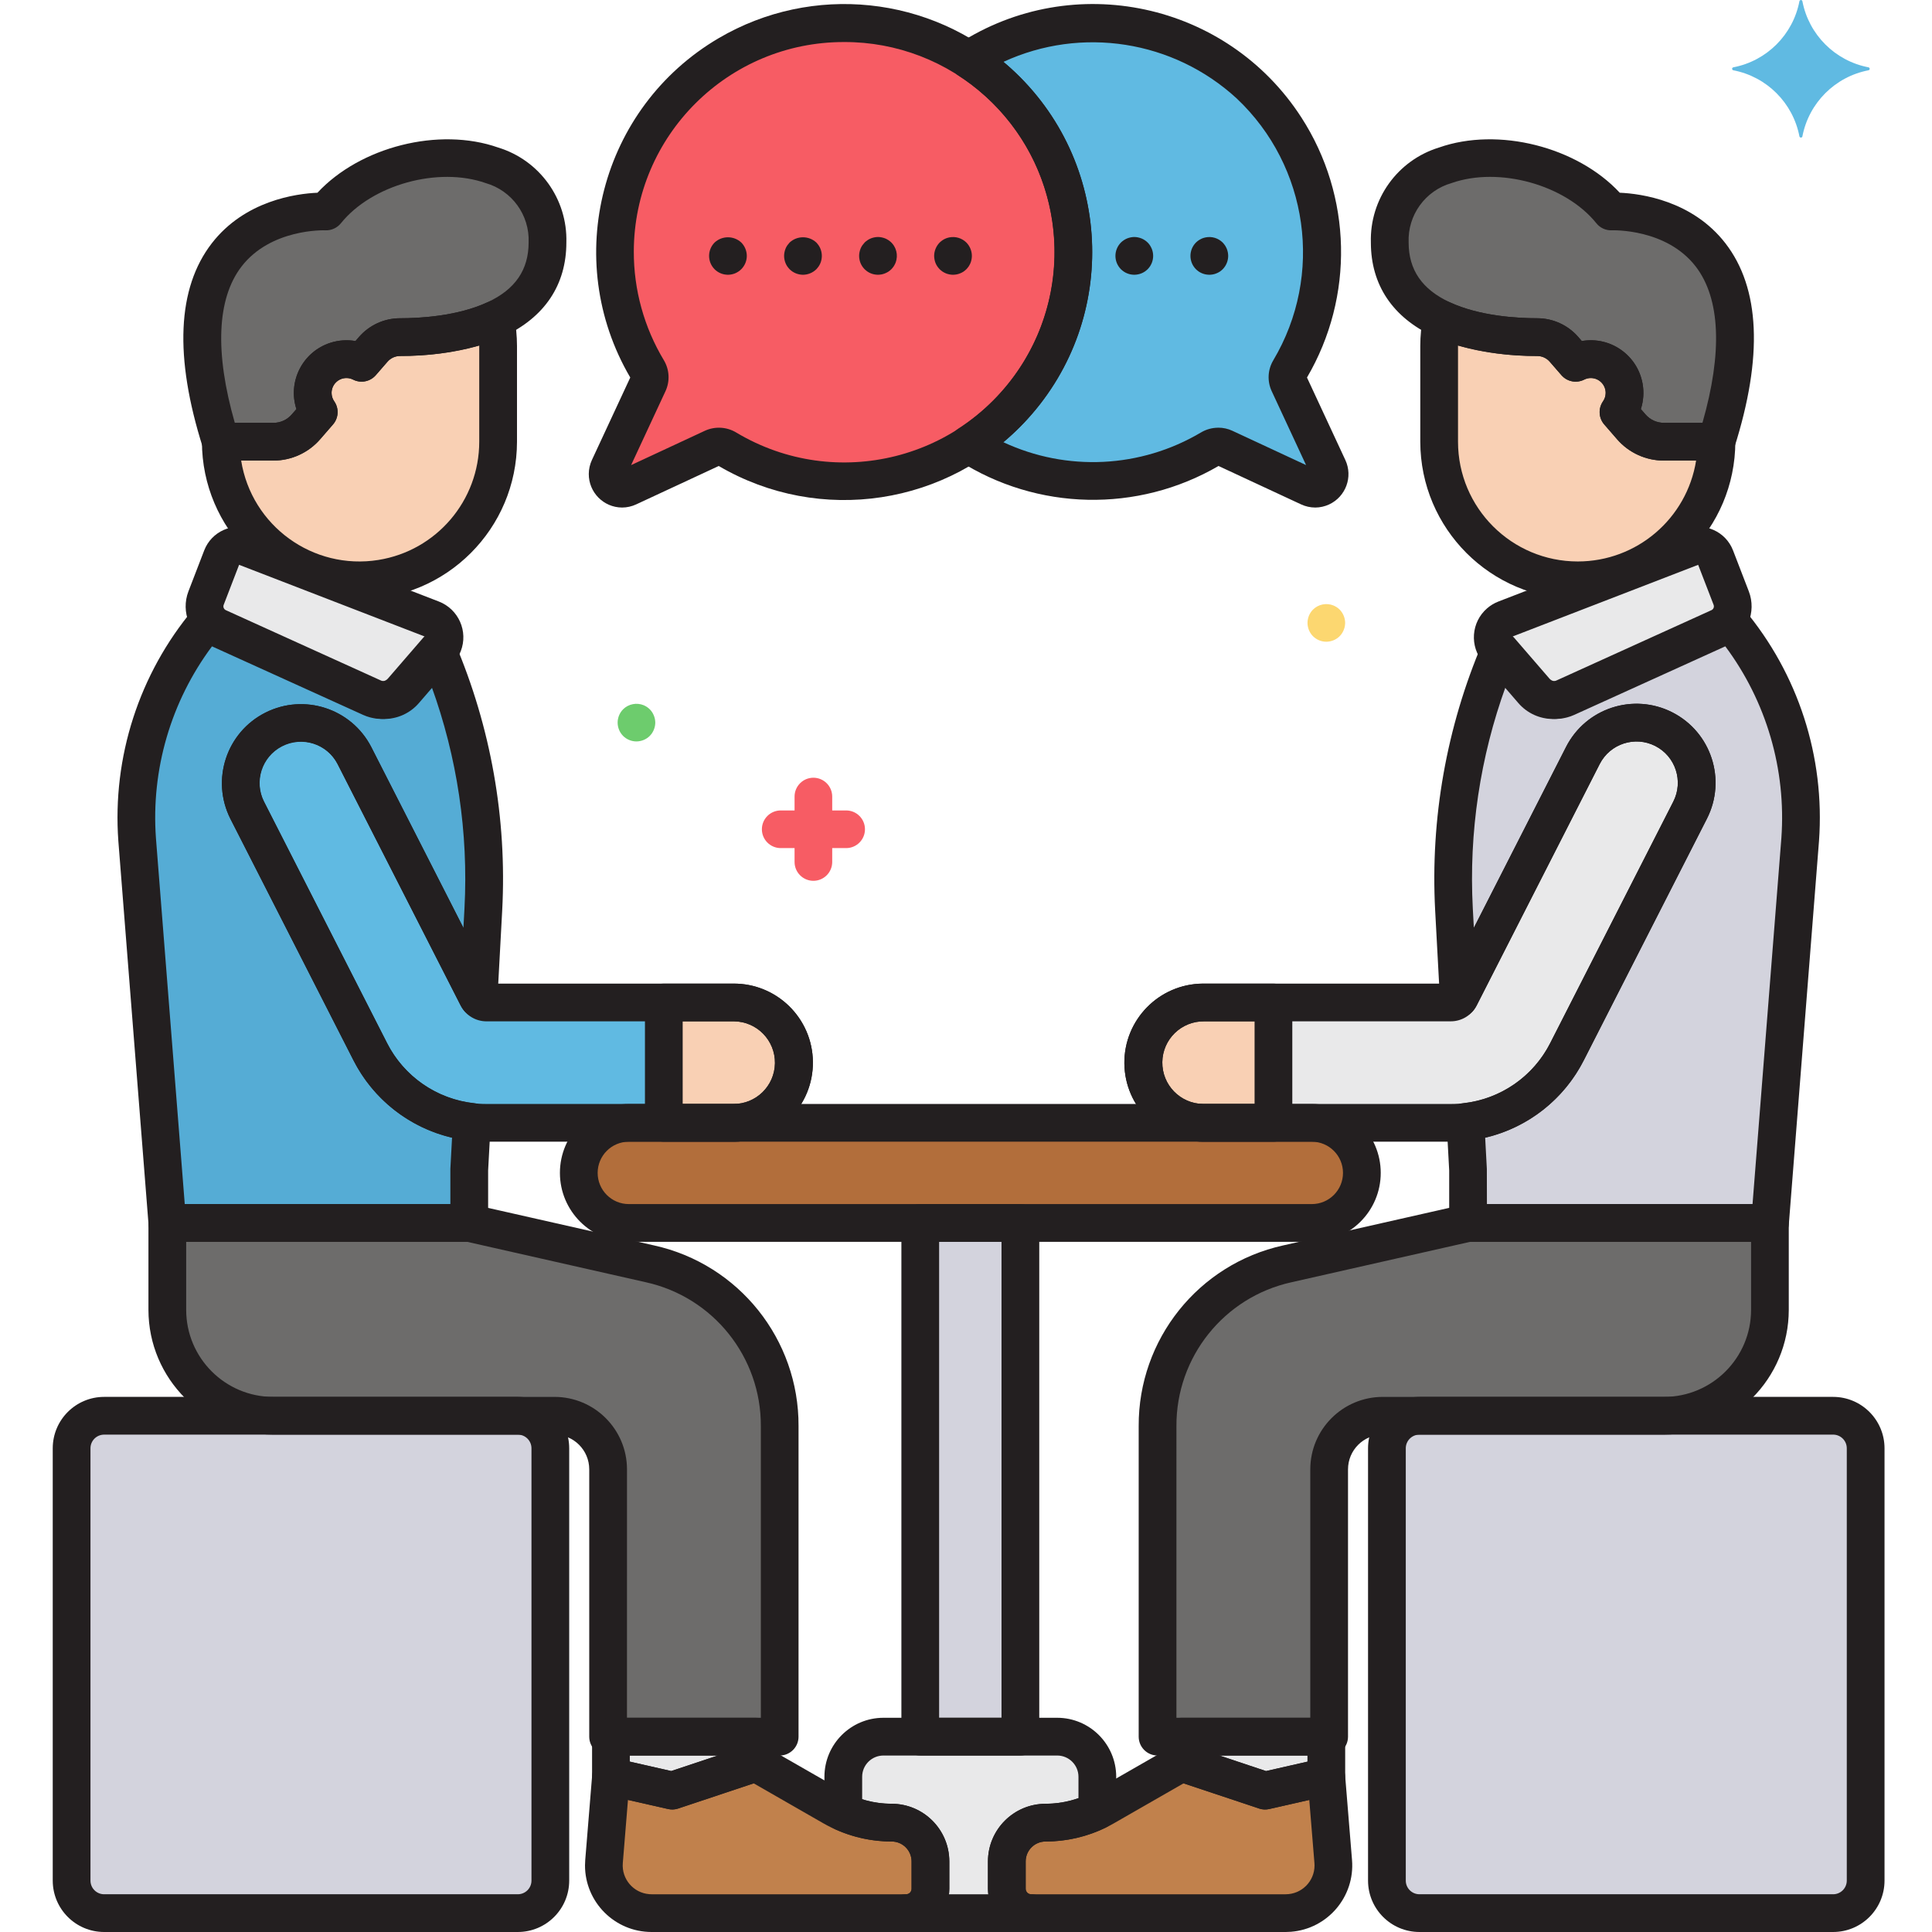 <svg height="511pt" viewBox="-13 0 511 511.973" width="511pt" xmlns="http://www.w3.org/2000/svg"><path d="m230.379 324.078h26.531v136.129h-26.531zm0 0" fill="#d3d3dd"/><path d="m266.676 460.207h-46.062c-5.863.016-10.613 4.766-10.629 10.629v9.402c4.031 1.812 8.398 2.75 12.82 2.754 5.676 0 10.273 4.598 10.273 10.273v7.254c0 3.566-2.891 6.453-6.453 6.453h33.145c-3.566 0-6.453-2.887-6.453-6.453v-7.254c0-5.676 4.598-10.273 10.273-10.273 4.75 0 9.441-1.082 13.715-3.16v-9c-.02-5.859-4.766-10.605-10.629-10.625zm0 0" fill="#e9e9ea"/><path d="m153.156 297.547h180.977c7.328 0 13.27 5.941 13.27 13.266 0 7.328-5.941 13.266-13.27 13.266h-180.977c-7.324 0-13.266-5.938-13.266-13.266 0-7.324 5.941-13.266 13.266-13.266zm0 0" fill="#b26e3b"/><path d="m115.449 297.547h65.328c8.809.004 15.953-7.133 15.957-15.941.004-8.805-7.133-15.949-15.941-15.953-.008 0-.012 0-.016 0h-65.328c-1.023 0-1.957-.57-2.422-1.484l-32.598-63.965c-3.949-7.875-13.531-11.059-21.406-7.109-7.871 3.949-11.055 13.531-7.105 21.402l.094.188 32.602 63.969c5.879 11.617 17.812 18.93 30.836 18.895zm0 0" fill="#60bae2"/><path d="m41.574 164.637c.574.684 1.293 1.227 2.105 1.602l41.141 18.66c2.852 1.293 6.211.555 8.258-1.812l9.355-10.828c9.27 21.656 13.43 45.152 12.16 68.676l-1.277 23.664c-.109-.137-.203-.285-.285-.438l-32.602-63.969c-3.945-7.875-13.527-11.055-21.402-7.109-7.875 3.949-11.059 13.531-7.109 21.406.031.062.066.121.098.184l32.598 63.969c5.254 10.371 15.387 17.387 26.938 18.66l-.684 12.711v14.059h-80.016l-8-101.602c-1.473-20.973 5.238-41.699 18.723-57.832zm0 0" fill="#55acd5"/><path d="m117.816 84.637c-8.758 4.066-19.5 4.699-25.293 4.699-2.719 0-5.309 1.18-7.09 3.238l-3.098 3.559c-4.406-2.219-9.773-.449-11.996 3.957-1.473 2.926-1.227 6.426.645 9.117l-3.402 3.918c-2.164 2.496-5.309 3.926-8.613 3.926h-13.945c.062 20.27 16.477 36.684 36.742 36.742 20.27-.059 36.688-16.477 36.746-36.742v-25.344c-.004-2.375-.234-4.742-.695-7.07zm0 0" fill="#f9d0b4"/><path d="m162.426 265.652h18.352c8.809-.004 15.953 7.133 15.957 15.938.004 8.809-7.133 15.953-15.941 15.957-.008 0-.012 0-.016 0h-18.352zm0 0" fill="#f9d0b4"/><path d="m100.996 164.062-49.551-19.141c-2.449-.945-5.199.273-6.145 2.723 0 0 0 .004-.004.004l-4.18 10.844c-1.16 3.02.23 6.418 3.176 7.754l41.141 18.664c2.852 1.293 6.215.555 8.258-1.816l9.355-10.824c1.871-2.164 1.629-5.43-.531-7.293-.449-.391-.965-.699-1.52-.914zm0 0" fill="#e9e9ea"/><path d="m299.617 467.129-20.422 11.707c-4.746 2.723-10.125 4.156-15.598 4.156-5.676 0-10.273 4.598-10.273 10.273v7.254c0 3.566 2.887 6.453 6.453 6.453h67.438c6.984 0 12.645-5.664 12.645-12.645 0-.344-.016-.684-.043-1.027l-1.836-22.48-16.23 3.688zm0 0" fill="#c1814c"/><path d="m186.777 467.129 20.418 11.707c4.75 2.723 10.129 4.156 15.602 4.156 5.672 0 10.273 4.598 10.273 10.273v7.254c0 3.566-2.891 6.453-6.453 6.453h-67.441c-6.984 0-12.645-5.664-12.641-12.645 0-.344.012-.684.043-1.027l1.836-22.48 16.23 3.688zm0 0" fill="#c1814c"/><path d="m299.617 467.129v-6.922h38.367v10.613l-16.234 3.688zm0 0" fill="#e9e9ea"/><path d="m186.777 467.129v-6.922h-38.367v10.613l16.234 3.688zm0 0" fill="#e9e9ea"/><path d="m362.66 375.168h109.629c4.758 0 8.617 3.859 8.617 8.617v114.57c0 4.758-3.859 8.617-8.617 8.617h-109.629c-4.758 0-8.617-3.859-8.617-8.617v-114.57c0-4.758 3.859-8.617 8.617-8.617zm0 0" fill="#d3d3dd"/><path d="m14.105 375.168h109.633c4.758 0 8.613 3.859 8.613 8.617v114.57c0 4.758-3.855 8.617-8.613 8.617h-109.633c-4.758 0-8.617-3.859-8.617-8.617v-114.57c0-4.758 3.859-8.617 8.617-8.617zm0 0" fill="#d3d3dd"/><path d="m368.578 84.637c8.758 4.066 19.5 4.699 25.289 4.699 2.719 0 5.305 1.176 7.09 3.227l3.098 3.57c4.406-2.223 9.777-.449 11.996 3.957 1.477 2.926 1.23 6.426-.641 9.117l3.402 3.914c2.164 2.496 5.305 3.93 8.609 3.93h13.945c-.055 20.266-16.473 36.684-36.742 36.742-20.266-.059-36.68-16.473-36.742-36.742v-25.344c0-2.375.234-4.742.695-7.07zm0 0" fill="#f9d0b4"/><path d="m370.945 297.547h-65.328c-8.809-.004-15.945-7.148-15.941-15.957.004-8.801 7.141-15.934 15.941-15.938h65.328c1.023 0 1.961-.57 2.422-1.484l32.598-63.965c4.051-7.824 13.676-10.879 21.496-6.828 7.75 4.012 10.836 13.508 6.922 21.309l-32.598 63.969c-5.883 11.621-17.816 18.93-30.84 18.895zm0 0" fill="#e9e9ea"/><path d="m323.969 265.652h-18.352c-8.809-.004-15.953 7.133-15.957 15.938-.004 8.809 7.133 15.953 15.941 15.957h.016 18.352zm0 0" fill="#f9d0b4"/><path d="m385.398 164.062 49.551-19.141c2.449-.945 5.203.273 6.145 2.723 0 0 0 .004.004.004l4.18 10.844c1.16 3.02-.23 6.418-3.176 7.754l-41.141 18.664c-2.852 1.293-6.211.555-8.258-1.816l-9.355-10.824c-1.867-2.164-1.633-5.43.531-7.293.449-.391.965-.699 1.52-.914zm0 0" fill="#e9e9ea"/><path d="m444.82 164.637c-.574.684-1.293 1.227-2.105 1.602l-41.141 18.66c-2.852 1.293-6.215.555-8.258-1.812l-9.359-10.828c-9.27 21.656-13.43 45.152-12.16 68.676l1.281 23.664c.109-.137.203-.285.285-.438l32.598-63.969c3.949-7.875 13.531-11.055 21.406-7.109 7.875 3.949 11.055 13.531 7.105 21.406-.031.062-.062.121-.094.184l-32.602 63.969c-5.25 10.371-15.383 17.387-26.938 18.66l.688 12.711v14.059h80.008l8-101.602c1.477-20.973-5.234-41.699-18.715-57.832zm0 0" fill="#d3d3dd"/><path d="m413.449 56.047s48.059-2.555 27.918 61h-13.945c-3.305 0-6.445-1.434-8.609-3.93l-3.402-3.914c2.82-4.051 1.824-9.617-2.227-12.434-2.691-1.875-6.195-2.121-9.129-.641l-3.098-3.57c-1.785-2.051-4.371-3.227-7.09-3.227-8.664.195-17.273-1.406-25.289-4.699-7.648-3.551-13.785-9.723-13.785-20.383.004-28.305 42.605-28.18 58.656-8.203zm0 0" fill="#6d6c6b"/><path d="m375.531 324.078-47.934 10.84c-20.086 4.547-34.344 22.391-34.344 42.984v82.305h45.469v-70.832c0-7.844 6.359-14.203 14.203-14.203h74.559c15.492 0 28.051-12.559 28.051-28.051v-23.043zm0 0" fill="#6d6c6b"/><path d="m72.945 56.047s-48.062-2.555-27.922 61h13.945c3.305 0 6.449-1.434 8.613-3.93l3.402-3.914c-2.816-4.051-1.812-9.617 2.238-12.43 2.691-1.867 6.191-2.113 9.113-.641l3.102-3.566c1.781-2.055 4.367-3.23 7.086-3.227 8.664.195 17.277-1.41 25.293-4.703 7.648-3.551 13.781-9.719 13.781-20.379 0-28.312-42.602-28.188-58.652-8.211zm0 0" fill="#6d6c6b"/><path d="m110.859 324.078 47.938 10.84c20.082 4.547 34.344 22.391 34.344 42.984v82.305h-45.48v-70.832c0-7.844-6.359-14.203-14.199-14.203h-74.559c-15.492 0-28.051-12.559-28.051-28.051v-23.043zm0 0" fill="#6d6c6b"/><path d="m251.086 21.863c-24.812-22.559-63.219-20.734-85.781 4.078-18.031 19.828-20.93 49.129-7.137 72.105.637 1.082.695 2.41.16 3.547l-10.434 22.426c-.895 1.926-.059 4.207 1.867 5.102 1.023.477 2.207.477 3.234 0l22.43-10.434c1.176-.535 2.543-.453 3.648.223 28.789 17.203 66.074 7.812 83.277-20.977 14.824-24.805 10.113-56.625-11.266-76.07zm0 0" fill="#f75c64"/><path d="m338.5 124.02-10.434-22.426c-.539-1.137-.477-2.465.16-3.547 17.262-28.75 7.949-66.047-20.797-83.312-19.863-11.926-44.781-11.508-64.234 1.074 2.797 1.797 5.434 3.824 7.891 6.055 24.812 22.598 26.609 61.027 4.016 85.836-3.52 3.863-7.52 7.258-11.906 10.094 19.426 12.535 44.277 12.969 64.129 1.121 1.102-.676 2.469-.758 3.645-.223l22.43 10.434c1.922.895 4.203.059 5.102-1.863.477-1.027.477-2.211 0-3.242zm0 0" fill="#60bae2"/><path d="m481.672 17.844c-8.887-1.703-15.832-8.652-17.535-17.535-.051-.215-.27-.348-.48-.297-.148.035-.262.148-.297.297-1.703 8.883-8.652 15.832-17.535 17.535-.215.051-.352.266-.297.48.035.148.148.262.297.297 8.883 1.703 15.832 8.652 17.535 17.535.051.215.266.348.48.297.148-.035.262-.148.297-.297 1.703-8.883 8.652-15.832 17.535-17.535.215-.051.348-.27.293-.48-.031-.148-.148-.262-.293-.297zm0 0" fill="#60bae2"/><path d="m210.73 224.742h-17.332c-2.754-.004-4.988-2.238-4.988-4.992.004-2.75 2.234-4.984 4.988-4.984h17.34c2.754-.004 4.988 2.23 4.988 4.984.004 2.754-2.23 4.992-4.984 4.992-.004 0-.004 0-.008 0zm0 0" fill="#f75c64"/><path d="m202.059 233.41c-2.754 0-4.988-2.234-4.988-4.988v-17.34c.004-2.754 2.234-4.988 4.992-4.988 2.75.004 4.98 2.234 4.984 4.988v17.34c0 2.754-2.234 4.988-4.988 4.988zm0 0" fill="#f75c64"/><path d="m155.172 196.477c-1.324 0-2.594-.523-3.535-1.457-.227-.23-.438-.484-.617-.758-.18-.273-.332-.562-.457-.867-.125-.301-.219-.609-.281-.926-.066-.324-.102-.652-.098-.98-.004-.328.031-.656.098-.977.062-.32.156-.629.281-.93.125-.305.277-.594.457-.867.18-.273.391-.527.617-.758 1.438-1.414 3.574-1.836 5.441-1.078.297.125.586.281.855.457.273.18.527.387.758.621.23.23.438.484.621.758.18.273.332.562.457.867.125.301.223.609.289.926.062.324.098.652.102.98-.004.328-.039.656-.102.977-.066.32-.164.629-.289.93s-.277.594-.457.867c-.184.273-.391.527-.621.758-.23.23-.484.441-.758.617-.27.18-.559.332-.855.457-.305.125-.621.219-.941.281-.316.066-.641.102-.965.102zm0 0" fill="#6dcc6d"/><path d="m337.984 170.055c-1.324 0-2.59-.523-3.531-1.457-.23-.23-.438-.484-.617-.758-.18-.273-.336-.562-.461-.867-.121-.301-.215-.609-.277-.926-.07-.324-.102-.652-.102-.98s.031-.656.102-.977c.062-.32.156-.629.277-.93.125-.305.281-.594.461-.867.18-.273.387-.527.617-.758 1.434-1.414 3.57-1.84 5.438-1.078.301.125.586.281.859.457.273.18.527.387.758.621.23.23.438.484.617.758.18.273.332.562.457.867.125.301.223.609.289.926.066.324.098.652.102.98-.004.328-.039.656-.102.977-.066.316-.164.629-.289.93-.125.301-.277.594-.457.867-.18.27-.387.523-.617.758-.23.23-.484.441-.758.617-.273.18-.559.332-.859.457s-.617.219-.938.281c-.32.066-.641.102-.969.102zm0 0" fill="#fcd770"/><g fill="#231f20"><path d="m398.082 190.527c-3.516.008-6.859-1.516-9.164-4.164l-9.355-10.824c-3.676-4.25-3.207-10.676 1.043-14.348.887-.766 1.898-1.371 2.988-1.793l49.551-19.141c5.023-1.938 10.672.562 12.609 5.586.004.004.004.008.008.016l4.18 10.844c2.109 5.488-.422 11.672-5.777 14.105l-41.137 18.66c-1.555.703-3.242 1.062-4.945 1.059zm38.438-40.852-49.324 19.051c-.055.012-.094.062-.102.117l9.398 10.98c.598.688 1.578.906 2.41.531l41.141-18.664c.531-.238.781-.852.574-1.398zm-51.121 14.387"/><path d="m404.625 158.793c-23.039-.031-41.711-18.703-41.742-41.742v-25.344c0-2.699.27-5.391.789-8.039.535-2.707 3.164-4.473 5.871-3.938.395.078.777.203 1.141.371 7.93 3.684 17.934 4.234 23.188 4.234 4.168 0 8.129 1.809 10.863 4.949l.953 1.094c7.59-1.312 14.805 3.773 16.117 11.363.387 2.227.227 4.512-.469 6.66l1.254 1.445c1.219 1.398 2.984 2.203 4.836 2.199h13.945c2.762 0 5 2.238 5 5-.023 23.047-18.699 41.723-41.746 41.746zm-31.742-67.23v25.488c.004 17.531 14.223 31.742 31.758 31.734 15.594-.008 28.875-11.336 31.336-26.734h-8.551c-4.754 0-9.27-2.059-12.387-5.648l-3.402-3.918c-1.496-1.727-1.633-4.25-.332-6.129.461-.652.707-1.438.707-2.238-.004-2.176-1.766-3.938-3.941-3.941-.613 0-1.215.148-1.762.426-2.043 1.027-4.523.539-6.023-1.188l-3.102-3.57c-.836-.957-2.047-1.508-3.316-1.504-7.09.043-14.152-.895-20.984-2.777zm0 0"/><path d="m441.367 122.051h-13.945c-4.75 0-9.27-2.059-12.387-5.648l-3.398-3.918c-1.5-1.727-1.637-4.25-.332-6.129.457-.652.703-1.438.703-2.238 0-2.176-1.766-3.938-3.941-3.941-.613 0-1.215.148-1.762.426-2.043 1.027-4.523.539-6.023-1.188l-3.098-3.57c-.836-.957-2.047-1.508-3.32-1.504-6.074 0-17.711-.676-27.398-5.168-10.91-5.066-16.676-13.68-16.676-24.914-.328-11.496 7.062-21.793 18.055-25.164 15.723-5.531 36.625-.164 47.898 11.977 5.641.246 19.238 2.074 28 13.398 9.188 11.875 10 30.078 2.379 54.09-.656 2.074-2.578 3.488-4.754 3.492zm-20.035-13.648 1.254 1.445c1.219 1.398 2.984 2.203 4.836 2.199h10.234c5.348-18.641 4.75-32.906-1.762-41.398-7.801-10.152-22.055-9.613-22.199-9.621-1.602.082-3.145-.609-4.145-1.859-8.199-10.211-25.797-15.09-38.375-10.656-6.965 1.996-11.664 8.492-11.379 15.73 0 7.262 3.562 12.445 10.887 15.848 7.938 3.684 17.934 4.234 23.188 4.234 4.168 0 8.129 1.809 10.863 4.949l.953 1.094c7.59-1.312 14.805 3.773 16.117 11.363.387 2.227.227 4.512-.469 6.66zm0 0"/><path d="m370.945 302.547h-65.328c-11.57.113-21.039-9.172-21.152-20.742-.113-11.566 9.172-21.039 20.742-21.152h.406 63.934l31.961-62.719c5.254-10.309 17.867-14.406 28.176-9.152s14.406 17.867 9.152 28.176l-32.602 63.965c-6.727 13.301-20.383 21.668-35.289 21.625zm-65.328-31.895c-6.047-.082-11.016 4.754-11.094 10.801-.082 6.043 4.754 11.012 10.801 11.094h.293 65.328c11.145.027 21.352-6.227 26.383-16.168l32.602-63.965c2.746-5.387.602-11.98-4.781-14.727-5.387-2.746-11.98-.605-14.727 4.781l-32.602 63.969c-1.312 2.59-3.973 4.219-6.875 4.211zm0 0"/><path d="m323.969 302.547h-18.352c-11.57.113-21.039-9.172-21.152-20.742-.113-11.566 9.172-21.039 20.742-21.152h.406 18.355c2.762 0 5 2.238 5 5v31.895c0 2.762-2.234 5-5 5zm-18.352-31.895c-6.047-.082-11.016 4.754-11.094 10.801-.082 6.047 4.754 11.016 10.801 11.094.098.004.195.004.293 0h13.355v-21.895zm0 0"/><path d="m455.543 329.078h-80c-2.762 0-5-2.238-5-5v-13.922l-.68-12.578c-.145-2.645 1.805-4.941 4.438-5.238 9.879-1.094 18.543-7.094 23.039-15.957l32.602-63.969c2.746-5.387.602-11.98-4.781-14.727-5.387-2.746-11.98-.602-14.727 4.785l-32.602 63.965c-.223.434-.484.84-.781 1.223-1.688 2.188-4.828 2.594-7.012.906-1.156-.891-1.863-2.238-1.941-3.691l-1.277-23.664c-1.285-24.285 3.012-48.543 12.555-70.91 1.086-2.539 4.027-3.715 6.562-2.629.699.301 1.32.754 1.816 1.328l9.355 10.824c.598.688 1.578.906 2.41.531l41.141-18.664c.137-.066.262-.168.359-.293 1.789-2.102 4.945-2.359 7.051-.57.215.184.418.387.598.605 14.352 17.105 21.48 39.129 19.875 61.398l-8 101.637c-.203 2.609-2.383 4.617-5 4.609zm-75-10h70.387l7.641-97c1.305-18.168-3.969-36.199-14.859-50.801l-40.059 18.176c-4.875 2.188-10.605.93-14.113-3.102l-3.965-4.578c-6.852 18.848-9.832 38.875-8.777 58.898l.281 5.203 24.438-47.949c5.254-10.309 17.867-14.406 28.176-9.152 10.309 5.254 14.406 17.867 9.152 28.176l-32.602 63.965c-5.258 10.379-14.836 17.902-26.164 20.559l.445 8.281v.27zm-11.617-57.188-.012.02zm0 0"/><path d="m338.734 465.207h-45.473c-2.762 0-5-2.238-5-5v-82.305c-.102-22.965 15.82-42.895 38.242-47.859l47.926-10.84c.359-.082.73-.125 1.102-.125h80c2.762 0 5 2.238 5 5v23.035c-.016 18.246-14.797 33.031-33.039 33.059h-74.562c-5.082 0-9.199 4.121-9.199 9.203v70.84c-.004 2.758-2.238 4.992-4.996 4.992zm-40.473-10h35.473v-65.832c.012-10.602 8.602-19.191 19.199-19.203h74.559c12.723-.016 23.035-10.328 23.051-23.051v-18.039h-74.453l-47.379 10.719c-17.852 3.953-30.527 19.82-30.449 38.105zm0 0"/><path d="m327.215 511.973h-67.445c-6.324-.004-11.445-5.129-11.453-11.453v-7.254c.008-8.434 6.84-15.266 15.273-15.273 4.602 0 9.125-1.207 13.121-3.496l20.418-11.707c1.238-.707 2.719-.852 4.07-.398l20.801 6.938 14.867-3.379c2.695-.613 5.375 1.074 5.984 3.766.055.23.09.465.109.703l1.836 22.48c.789 9.715-6.449 18.23-16.164 19.016-.473.039-.945.059-1.418.059zm-27.055-39.398-18.473 10.598c-5.508 3.156-11.75 4.82-18.098 4.82-2.91.004-5.27 2.359-5.273 5.273v7.254c.004.805.652 1.453 1.453 1.453h67.445c4.223 0 7.645-3.418 7.648-7.641 0-.207-.008-.418-.027-.625l-1.367-16.734-10.609 2.41c-.895.203-1.824.16-2.691-.129zm0 0"/><path d="m321.75 479.508c-.539 0-1.07-.086-1.582-.258l-22.133-7.375c-2.043-.684-3.418-2.594-3.418-4.746v-6.922c0-2.762 2.238-5 5-5h38.367c2.762 0 5 2.238 5 5v10.613c0 2.332-1.617 4.355-3.891 4.875l-16.234 3.691c-.363.082-.734.121-1.109.121zm-12.09-14.301 12.348 4.117 10.977-2.496v-1.621zm0 0"/><path d="m88.312 190.523c-1.703.004-3.391-.359-4.945-1.059l-41.141-18.664c-5.352-2.438-7.883-8.617-5.773-14.105l4.18-10.848c1.938-5.027 7.586-7.531 12.613-5.594.004 0 .004.004.004.004l49.547 19.141c5.238 2.023 7.848 7.914 5.82 13.152-.422 1.09-1.023 2.102-1.789 2.984l-9.352 10.828c-2.309 2.648-5.648 4.168-9.164 4.16zm-38.438-40.848-4.09 10.617c-.207.543.043 1.152.57 1.398l41.145 18.66c.832.375 1.812.156 2.41-.531l9.355-10.824-.07-.27zm0 0"/><path d="m81.766 158.793c-23.043-.027-41.715-18.699-41.742-41.742 0-2.762 2.238-5 5-5h13.945c1.855.004 3.621-.801 4.836-2.199l1.258-1.441c-2.371-7.332 1.652-15.195 8.98-17.566 2.152-.695 4.441-.855 6.668-.469l.949-1.098c2.734-3.141 6.695-4.945 10.863-4.945 5.258 0 15.258-.555 23.188-4.238 2.504-1.164 5.48-.074 6.645 2.43.168.363.293.746.367 1.141.523 2.648.789 5.34.793 8.039v25.348c-.031 23.043-18.707 41.715-41.75 41.742zm-31.348-36.742c2.766 17.312 19.043 29.105 36.359 26.336 15.398-2.461 26.73-15.742 26.734-31.336v-25.488c-6.836 1.883-13.898 2.816-20.984 2.773-1.273 0-2.484.551-3.32 1.508l-3.098 3.566c-1.5 1.73-3.98 2.219-6.023 1.188-.547-.277-1.148-.422-1.758-.422-2.176 0-3.941 1.762-3.945 3.938 0 .805.246 1.586.707 2.242 1.305 1.879 1.164 4.402-.332 6.129l-3.402 3.914c-3.113 3.59-7.633 5.652-12.387 5.652zm0 0"/><path d="m58.969 122.051h-13.945c-2.18 0-4.105-1.41-4.766-3.488-7.598-24.012-6.801-42.211 2.379-54.09 8.77-11.328 22.363-13.156 28-13.398 11.277-12.145 32.172-17.516 47.898-11.977 10.992 3.367 18.387 13.664 18.062 25.156 0 11.234-5.766 19.852-16.676 24.918-9.68 4.492-21.32 5.164-27.402 5.164-1.27 0-2.48.551-3.316 1.508l-3.098 3.566c-1.5 1.73-3.98 2.219-6.023 1.188-.547-.277-1.148-.422-1.762-.422-2.176 0-3.941 1.762-3.941 3.938 0 .805.246 1.586.703 2.242 1.305 1.879 1.168 4.402-.332 6.129l-3.398 3.914c-3.113 3.59-7.633 5.652-12.383 5.652zm-10.23-10h10.23c1.855.004 3.621-.801 4.836-2.199l1.258-1.441c-2.371-7.332 1.652-15.195 8.98-17.566 2.152-.695 4.441-.855 6.668-.469l.949-1.098c2.734-3.141 6.695-4.945 10.863-4.945 5.254 0 15.254-.555 23.188-4.238 7.328-3.398 10.887-8.582 10.887-15.844.285-7.242-4.414-13.738-11.379-15.734-12.598-4.434-30.168.445-38.375 10.656-1.008 1.246-2.547 1.934-4.145 1.863-.266-.016-14.438-.488-22.199 9.617-6.512 8.488-7.102 22.754-1.762 41.398zm0 0"/><path d="m180.777 302.547h-65.328c-14.906.039-28.562-8.328-35.293-21.629l-32.602-63.965c-5.191-10.34-1.02-22.93 9.316-28.121 10.254-5.152 22.746-1.094 28.012 9.098l31.965 62.723h63.93c11.566-.113 21.039 9.172 21.152 20.742.109 11.566-9.176 21.035-20.742 21.152-.137 0-.273 0-.41 0zm-114.582-106.051c-6.043.008-10.938 4.914-10.93 10.957 0 1.723.41 3.422 1.191 4.957l32.602 63.969c5.031 9.941 15.238 16.195 26.383 16.168h65.336c6.047.082 11.012-4.754 11.094-10.801.078-6.047-4.754-11.016-10.801-11.094-.098-.004-.195-.004-.297 0h-65.324c-2.906.008-5.566-1.625-6.875-4.219l-32.602-63.961c-1.875-3.672-5.652-5.984-9.777-5.977zm0 0"/><path d="m180.777 302.547h-18.355c-2.762 0-5-2.238-5-5v-31.895c0-2.762 2.238-5 5-5h18.355c11.566-.113 21.039 9.172 21.152 20.742.109 11.566-9.176 21.035-20.742 21.152-.141 0-.273 0-.41 0zm-13.355-10h13.355c6.047.082 11.012-4.754 11.094-10.801.078-6.043-4.754-11.012-10.801-11.094-.098 0-.195 0-.297 0h-13.352zm0 0"/><path d="m110.859 329.078h-80c-2.605 0-4.773-2-4.984-4.598l-8-101.602c-1.617-22.285 5.512-44.324 19.871-61.445.945-1.133 2.34-1.789 3.816-1.797 1.465.031 2.852.672 3.832 1.762.098.121.223.227.367.293l41.137 18.66c.832.375 1.809.156 2.406-.531l9.359-10.824c1.805-2.086 4.961-2.316 7.051-.512.574.496 1.027 1.117 1.324 1.816 9.543 22.367 13.84 46.621 12.559 70.91l-1.281 23.664c-.148 2.758-2.504 4.871-5.262 4.723-1.453-.078-2.801-.785-3.691-1.938-.297-.387-.562-.801-.785-1.234l-32.602-63.957c-2.789-5.367-9.398-7.457-14.762-4.668-5.305 2.754-7.418 9.258-4.746 14.609l32.602 63.969c4.496 8.863 13.16 14.863 23.039 15.957 2.633.297 4.578 2.594 4.438 5.238l-.68 12.578v13.922c0 2.762-2.234 5.004-4.996 5.004-.004 0-.008 0-.012 0zm-75.387-10h70.387v-9.059c0-.09 0-.18 0-.27l.449-8.277c-11.324-2.656-20.898-10.18-26.16-20.555l-32.594-63.965c-5.191-10.34-1.02-22.93 9.316-28.121 10.254-5.152 22.746-1.094 28.012 9.098l24.438 47.949.281-5.199c1.059-20.027-1.93-40.059-8.781-58.906l-3.957 4.582c-3.508 4.027-9.238 5.285-14.109 3.098l-40.062-18.172c-10.895 14.613-16.168 32.66-14.852 50.84zm82-57.199v.02zm0 0"/><path d="m193.133 465.207h-45.473c-2.762 0-5-2.238-5-5v-70.832c0-5.082-4.121-9.203-9.203-9.203h-74.551c-18.246-.02-33.031-14.809-33.055-33.051v-23.043c0-2.762 2.238-5 5-5h80c.371 0 .742.043 1.105.125l47.926 10.84c22.418 4.969 38.344 24.895 38.242 47.859v82.305c0 2.758-2.234 4.996-4.992 5zm-40.473-10h35.473v-77.305c.078-18.285-12.602-34.152-30.449-38.105l-47.383-10.719h-74.449v18.039c.012 12.727 10.324 23.043 23.055 23.055h74.555c10.602.012 19.191 8.602 19.203 19.203zm0 0"/><path d="m226.625 511.973h-67.449c-9.746-.004-17.645-7.91-17.637-17.656 0-.477.02-.953.059-1.422l1.836-22.484c.227-2.75 2.637-4.801 5.391-4.574.234.02.469.055.699.105l14.871 3.379 20.801-6.934c1.352-.453 2.832-.309 4.07.398l20.418 11.707c3.996 2.293 8.52 3.496 13.125 3.496 8.43.012 15.262 6.844 15.273 15.273v7.254c-.008 6.324-5.133 11.453-11.457 11.457zm-73.703-35-1.367 16.734c-.344 4.207 2.793 7.898 6.996 8.238.211.02.418.027.625.027h67.449c.801 0 1.453-.648 1.453-1.453v-7.254c-.004-2.91-2.363-5.27-5.273-5.273-6.348 0-12.586-1.664-18.098-4.82l-18.473-10.598-20 6.672c-.867.289-1.797.332-2.691.129zm0 0"/><path d="m164.645 479.508c-.375 0-.746-.039-1.109-.125l-16.234-3.691c-2.273-.516-3.891-2.539-3.891-4.871v-10.613c0-2.762 2.238-5 5-5h38.367c2.762 0 5 2.238 5 5v6.922c0 2.152-1.375 4.062-3.418 4.746l-22.137 7.375c-.508.172-1.043.258-1.578.258zm-11.234-12.68 10.977 2.492 12.348-4.113h-23.324zm33.367.301"/><path d="m472.289 511.973h-109.633c-7.516-.008-13.609-6.098-13.617-13.617v-114.57c.008-7.516 6.102-13.609 13.617-13.617h109.633c7.516.008 13.609 6.102 13.617 13.617v114.57c-.008 7.52-6.102 13.609-13.617 13.617zm-109.633-131.801c-1.996.004-3.613 1.621-3.617 3.617v114.57c.004 1.996 1.621 3.613 3.617 3.613h109.633c1.996 0 3.613-1.621 3.617-3.617v-114.57c-.004-1.996-1.621-3.613-3.617-3.617zm0 0"/><path d="m123.738 511.973h-109.637c-7.516-.008-13.605-6.098-13.613-13.617v-114.57c.008-7.516 6.098-13.609 13.613-13.617h109.637c7.516.008 13.605 6.102 13.613 13.617v114.57c-.008 7.52-6.098 13.609-13.613 13.617zm-109.637-131.801c-1.996.004-3.613 1.621-3.613 3.617v114.57c.004 1.996 1.617 3.613 3.613 3.613h109.637c1.996 0 3.613-1.621 3.613-3.617v-114.57c-.004-1.996-1.617-3.609-3.613-3.613zm0 0"/><path d="m334.133 329.078h-180.977c-10.086 0-18.266-8.176-18.266-18.266 0-10.086 8.18-18.266 18.266-18.266h180.977c10.09 0 18.27 8.18 18.27 18.266 0 10.09-8.18 18.266-18.27 18.266zm-180.977-26.531c-4.566 0-8.266 3.703-8.266 8.266 0 4.566 3.703 8.266 8.266 8.266h180.977c4.566 0 8.27-3.699 8.27-8.266 0-4.562-3.703-8.266-8.27-8.266zm0 0"/><path d="m256.91 465.207h-26.531c-2.762 0-5-2.238-5-5v-136.129c0-2.762 2.238-5 5-5h26.535c2.762 0 5 2.238 5 5v136.129c0 2.762-2.238 5-5 5 0 0 0 0-.004 0zm-21.535-10h16.535v-126.129h-16.535zm0 0"/><path d="m259.77 511.973h-33.145c-2.762 0-5-2.238-5-5 0-2.762 2.238-5 5-5 .801 0 1.453-.648 1.453-1.453v-7.254c-.004-2.91-2.363-5.27-5.273-5.273-5.125 0-10.191-1.09-14.863-3.199-1.797-.805-2.957-2.59-2.957-4.562v-9.398c.012-8.629 7-15.617 15.629-15.629h46.062c8.625.012 15.617 7.004 15.629 15.629v9c0 1.914-1.094 3.66-2.812 4.496-4.961 2.402-10.395 3.656-15.902 3.664-2.914 0-5.27 2.359-5.273 5.27v7.258c0 .801.648 1.453 1.453 1.453 2.762 0 5 2.238 5 5 0 2.762-2.238 5-5 5zm-21.785-10h10.422c-.062-.48-.09-.965-.09-1.453v-7.254c.008-8.434 6.84-15.266 15.273-15.273 2.965-.004 5.914-.504 8.715-1.484v-5.672c-.004-3.105-2.523-5.625-5.629-5.629h-46.062c-3.105.004-5.625 2.52-5.629 5.629v5.957c2.531.797 5.168 1.203 7.82 1.199 8.434.012 15.266 6.844 15.273 15.273v7.254c0 .488-.031.973-.094 1.453zm39.32-22.137"/><path d="m179.418 72.812c-.328-.004-.656-.035-.98-.098-.32-.062-.637-.16-.938-.285-.301-.121-.59-.277-.863-.457-.273-.18-.527-.391-.758-.621-1.945-1.961-1.945-5.121 0-7.082 1.996-1.852 5.082-1.852 7.078 0 .93.949 1.453 2.219 1.461 3.543-.012 2.758-2.242 4.988-5 5zm0 0"/><path d="m199.297 72.812c-1.324-.008-2.594-.531-3.539-1.461-.223-.238-.43-.492-.621-.758-.18-.273-.336-.559-.457-.859-.125-.305-.219-.621-.281-.941-.137-.648-.137-1.312 0-1.961.062-.32.156-.637.281-.938.121-.305.277-.59.457-.863.191-.266.398-.52.621-.762 1.996-1.852 5.086-1.852 7.082 0 .223.242.43.496.617.762.18.273.336.559.461.863.125.301.215.617.281.938.133.648.133 1.312 0 1.961-.121.641-.375 1.254-.742 1.797-.188.266-.395.52-.617.762-.945.926-2.215 1.453-3.543 1.461zm0 0"/><path d="m219.18 72.812c-.328-.004-.656-.039-.98-.098-.645-.125-1.258-.379-1.801-.742-.273-.184-.527-.395-.762-.621-.227-.238-.438-.492-.621-.762-.363-.543-.617-1.156-.738-1.797-.133-.648-.133-1.312 0-1.961.066-.32.16-.637.277-.938.129-.305.281-.59.461-.863.191-.266.398-.52.621-.762.234-.227.488-.434.762-.617.543-.367 1.156-.617 1.801-.742.645-.141 1.312-.141 1.961 0 .32.066.633.16.938.281.301.125.59.281.859.461.551.359 1.02.828 1.383 1.375.172.277.324.566.457.863.383.918.48 1.926.281 2.898-.062.32-.156.637-.281.941-.133.297-.285.586-.457.859-.188.27-.395.527-.625.762-.238.223-.492.434-.758.621-.277.18-.574.336-.879.457-.297.125-.605.219-.918.285-.324.059-.652.094-.98.098zm0 0"/><path d="m239.059 72.812c-1.324-.004-2.598-.527-3.539-1.461-.227-.238-.43-.492-.621-.758-.184-.27-.336-.559-.461-.859-.121-.305-.219-.621-.277-.941-.066-.324-.098-.652-.105-.98.012-1.324.535-2.594 1.461-3.543.238-.227.492-.434.762-.617.543-.367 1.156-.617 1.801-.742 1.637-.324 3.332.184 4.52 1.359.926.949 1.449 2.219 1.457 3.543-.004.328-.035.656-.102.98-.059.32-.156.637-.277.941-.137.297-.289.582-.461.859-.191.266-.395.52-.621.758-.238.227-.492.434-.758.625-.277.184-.574.336-.883.457-.293.125-.602.219-.918.281-.324.062-.648.094-.977.098zm0 0"/><path d="m306.98 72.812c-.328-.004-.656-.039-.98-.098-.32-.066-.637-.16-.941-.285-.301-.121-.59-.277-.863-.457-.27-.184-.523-.395-.758-.621-1.945-1.961-1.945-5.121 0-7.082.234-.227.488-.434.758-.617.277-.172.566-.328.859-.461.305-.121.621-.215.945-.281 1.637-.328 3.332.184 4.52 1.359.223.242.43.492.617.762.176.277.328.562.461.863.121.301.215.617.281.938.062.324.098.652.102.98-.008 1.324-.531 2.594-1.461 3.539-.238.227-.492.434-.758.625-.277.184-.57.336-.883.457-.293.125-.602.219-.918.281-.324.062-.652.094-.98.098zm0 0"/><path d="m287.098 72.812c-.328-.004-.656-.039-.98-.098-.32-.066-.633-.16-.938-.285-.301-.121-.59-.277-.859-.457-.273-.184-.527-.395-.766-.621-.227-.238-.434-.492-.617-.762-.363-.543-.617-1.156-.742-1.797-.129-.648-.129-1.312 0-1.961.062-.32.16-.637.285-.938.121-.305.277-.59.457-.863.184-.273.391-.527.617-.762.238-.227.492-.434.766-.617.27-.18.559-.336.859-.461.305-.121.617-.215.938-.281.648-.141 1.316-.141 1.961 0 .32.066.637.16.941.281.301.125.586.281.859.461.547.359 1.02.828 1.379 1.375.172.277.328.566.457.863.125.305.223.617.285.941.129.645.129 1.312 0 1.957-.066.32-.16.637-.285.941-.129.297-.285.586-.457.859-.184.27-.395.527-.621.762-.238.223-.492.434-.762.621-.27.18-.559.336-.859.457-.609.25-1.262.379-1.918.383zm0 0"/><path d="m151.344 134.496c-4.895-.031-8.832-4.023-8.805-8.918.008-1.266.289-2.516.82-3.664l10.172-21.875c-18.355-31.312-7.855-71.582 23.461-89.941 24.805-14.543 56.188-11.273 77.461 8.074 26.848 24.434 28.801 66.004 4.371 92.848-20.91 22.973-55.047 28.172-81.848 12.465l-21.871 10.172c-1.18.551-2.461.836-3.762.84zm58.898-123.355c-30.727-.074-55.695 24.77-55.773 55.496-.023 10.16 2.734 20.133 7.973 28.836 1.496 2.508 1.645 5.594.402 8.234l-9.09 19.543 19.543-9.094c2.68-1.234 5.797-1.059 8.324.465 26.402 15.812 60.625 7.23 76.441-19.172 13.645-22.785 9.316-52.035-10.348-69.891-10.254-9.316-23.617-14.457-37.473-14.418zm0 0"/><path d="m335.047 134.496c-1.297-.004-2.582-.289-3.758-.84l-21.871-10.172c-21.441 12.477-48.062 11.902-68.941-1.496-2.32-1.496-2.984-4.594-1.488-6.91.383-.598.891-1.102 1.488-1.488 3.301-2.141 6.367-4.621 9.148-7.402 21.762-21.762 21.762-57.043 0-78.805-.621-.625-1.262-1.23-1.914-1.824-2.25-2.047-4.668-3.902-7.227-5.551-2.32-1.496-2.988-4.594-1.488-6.91.383-.598.891-1.102 1.488-1.488 30.473-19.711 71.16-10.984 90.871 19.488 13.488 20.855 14.066 47.527 1.504 68.945l10.172 21.875c2.055 4.438.121 9.707-4.32 11.762-1.148.531-2.398.812-3.664.82zm-25.68-21.164c1.281 0 2.547.277 3.707.816l19.543 9.094-9.09-19.547c-1.242-2.641-1.09-5.727.41-8.23 13.414-22.559 9.371-51.402-9.727-69.402-16.762-15.387-41.121-19.199-61.785-9.672.691.574 1.363 1.164 2.02 1.762 26.852 24.426 28.82 65.992 4.395 92.844-.695.766-1.414 1.516-2.145 2.25-1.375 1.375-2.809 2.684-4.297 3.934 16.801 7.855 36.398 6.891 52.352-2.57 1.398-.836 2.996-1.273 4.621-1.27zm0 0"/></g></svg>